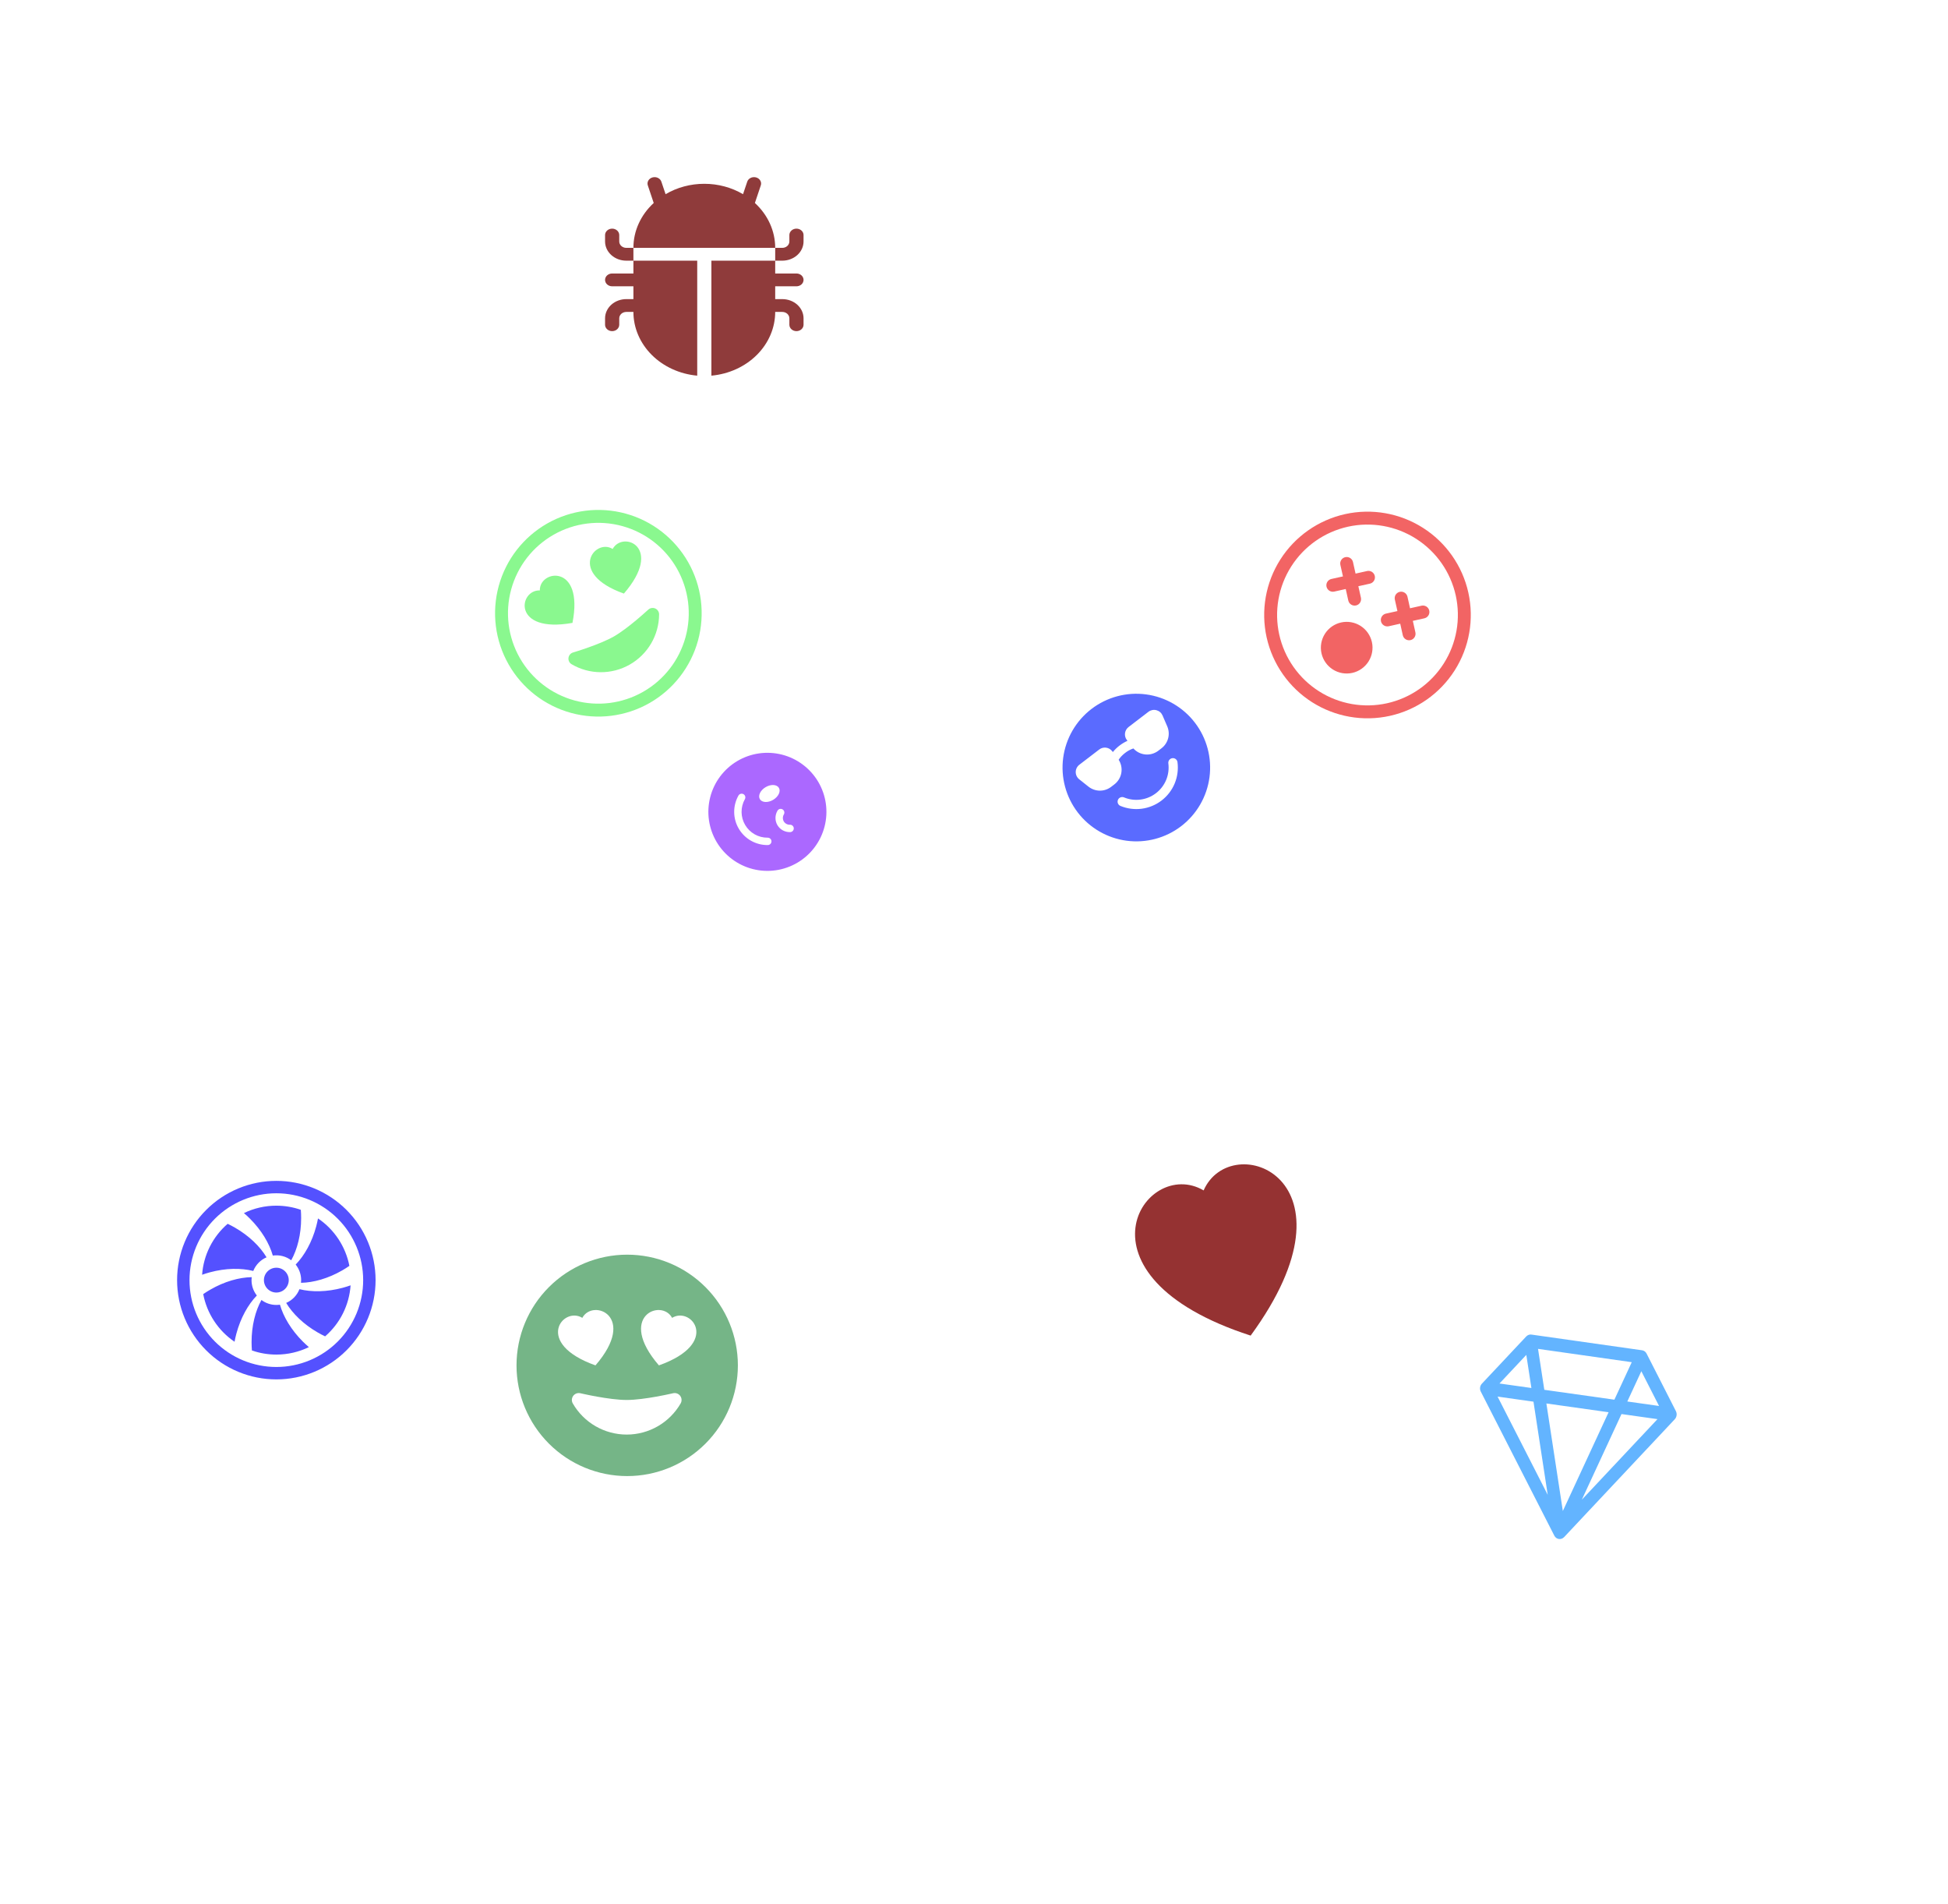 <svg width="132" height="129" viewBox="0 0 132 129" fill="none" xmlns="http://www.w3.org/2000/svg">
<g filter="url(#filter0_d_1_67)">
<path d="M4 62C4 66.418 7.582 70 12 70C16.418 70 20 66.418 20 62C20 57.582 16.418 54 12 54C7.582 54 4 57.582 4 62ZM112 62C112 66.418 115.582 70 120 70C124.418 70 128 66.418 128 62C128 57.582 124.418 54 120 54C115.582 54 112 57.582 112 62ZM12 63.5L120 63.5L120 60.5L12 60.5L12 63.5Z" fill="white"/>
<path d="M66 121C70.418 121 74 117.418 74 113C74 108.582 70.418 105 66 105C61.582 105 58 108.582 58 113C58 117.418 61.582 121 66 121ZM66 16C70.418 16 74 12.418 74 8C74 3.582 70.418 -1.13249e-06 66 -1.13249e-06C61.582 -1.13249e-06 58 3.582 58 8C58 12.418 61.582 16 66 16ZM67.5 113L67.5 8H64.5L64.5 113H67.5Z" fill="white"/>
<g clip-path="url(#clip0_1_67)">
<path d="M89.376 42.831C88.005 41.959 87.037 40.579 86.684 38.993C86.332 37.407 86.624 35.746 87.496 34.376C88.368 33.005 89.749 32.037 91.334 31.684C92.92 31.332 94.581 31.624 95.951 32.496C97.322 33.368 98.29 34.748 98.643 36.334C98.995 37.92 98.703 39.581 97.831 40.951C96.959 42.322 95.579 43.29 93.993 43.643C92.407 43.995 90.746 43.703 89.376 42.831ZM88.906 43.57C90.472 44.566 92.371 44.9 94.183 44.497C95.995 44.094 97.573 42.987 98.57 41.421C99.566 39.855 99.9 37.957 99.497 36.144C99.094 34.332 97.987 32.754 96.421 31.758C94.855 30.761 92.957 30.427 91.144 30.83C89.332 31.233 87.754 32.34 86.757 33.906C85.761 35.472 85.427 37.37 85.83 39.183C86.233 40.995 87.34 42.573 88.906 43.57Z" fill="#F26464"/>
<path d="M94.85 36.095C94.906 36.082 94.964 36.081 95.021 36.091C95.078 36.101 95.132 36.122 95.18 36.153C95.229 36.184 95.271 36.224 95.304 36.271C95.337 36.318 95.36 36.371 95.373 36.427L95.546 37.208L96.327 37.034C96.44 37.009 96.559 37.03 96.657 37.092C96.755 37.155 96.824 37.253 96.849 37.367C96.874 37.48 96.854 37.599 96.791 37.697C96.729 37.795 96.63 37.864 96.517 37.889L95.736 38.062L95.91 38.843C95.935 38.957 95.914 39.075 95.852 39.173C95.79 39.272 95.691 39.341 95.577 39.366C95.464 39.391 95.345 39.37 95.247 39.308C95.149 39.246 95.08 39.147 95.055 39.033L94.882 38.252L94.101 38.427C94.045 38.439 93.987 38.44 93.93 38.43C93.873 38.42 93.819 38.399 93.771 38.368C93.722 38.338 93.68 38.297 93.647 38.25C93.614 38.203 93.591 38.15 93.578 38.094C93.566 38.038 93.564 37.98 93.574 37.923C93.584 37.867 93.605 37.812 93.636 37.764C93.667 37.715 93.707 37.673 93.754 37.64C93.801 37.607 93.855 37.584 93.911 37.571L94.692 37.398L94.517 36.617C94.505 36.561 94.504 36.503 94.513 36.447C94.523 36.39 94.544 36.336 94.575 36.287C94.606 36.239 94.646 36.197 94.694 36.164C94.741 36.131 94.794 36.107 94.85 36.095ZM91.159 33.746C91.215 33.734 91.273 33.733 91.33 33.742C91.386 33.752 91.441 33.773 91.489 33.804C91.538 33.835 91.58 33.875 91.613 33.922C91.646 33.969 91.669 34.023 91.681 34.079L91.855 34.86L92.635 34.686C92.692 34.673 92.749 34.672 92.806 34.682C92.863 34.692 92.917 34.713 92.966 34.744C93.014 34.775 93.056 34.815 93.089 34.862C93.122 34.909 93.145 34.962 93.158 35.018C93.171 35.075 93.172 35.133 93.162 35.189C93.152 35.246 93.131 35.3 93.1 35.349C93.069 35.397 93.029 35.439 92.982 35.472C92.935 35.505 92.882 35.529 92.826 35.541L92.044 35.714L92.219 36.495C92.231 36.551 92.232 36.609 92.222 36.666C92.213 36.722 92.192 36.776 92.161 36.825C92.13 36.874 92.09 36.916 92.043 36.949C91.995 36.982 91.942 37.005 91.886 37.017C91.83 37.03 91.772 37.031 91.715 37.021C91.659 37.011 91.604 36.99 91.556 36.959C91.507 36.929 91.465 36.889 91.432 36.841C91.399 36.794 91.376 36.741 91.363 36.685L91.19 35.904L90.41 36.078C90.353 36.091 90.295 36.092 90.239 36.082C90.182 36.072 90.128 36.051 90.079 36.02C90.031 35.989 89.989 35.949 89.956 35.902C89.923 35.855 89.899 35.802 89.887 35.746C89.874 35.689 89.873 35.631 89.883 35.575C89.893 35.518 89.914 35.464 89.945 35.415C89.976 35.367 90.016 35.325 90.063 35.292C90.11 35.259 90.163 35.235 90.219 35.223L91.001 35.05L90.826 34.269C90.814 34.213 90.812 34.155 90.822 34.098C90.832 34.041 90.853 33.987 90.884 33.939C90.915 33.89 90.955 33.848 91.002 33.815C91.049 33.782 91.103 33.759 91.159 33.746ZM92.731 40.818C92.482 41.209 92.087 41.486 91.634 41.587C91.181 41.687 90.707 41.604 90.315 41.355C89.924 41.106 89.647 40.711 89.546 40.258C89.445 39.805 89.529 39.331 89.778 38.939C90.027 38.547 90.422 38.271 90.875 38.17C91.328 38.069 91.802 38.153 92.194 38.402C92.585 38.651 92.862 39.045 92.963 39.498C93.064 39.952 92.98 40.426 92.731 40.818Z" fill="#F26464"/>
</g>
<path d="M103.417 86.544C103.463 86.494 103.52 86.457 103.582 86.434C103.644 86.411 103.71 86.404 103.775 86.414L111.268 87.477C111.333 87.486 111.395 87.511 111.448 87.55C111.501 87.59 111.545 87.641 111.576 87.702L113.553 91.582C113.654 91.764 113.627 92 113.481 92.155L105.99 100.132C105.943 100.181 105.887 100.219 105.824 100.242C105.762 100.264 105.696 100.271 105.632 100.262C105.567 100.253 105.506 100.228 105.452 100.189C105.399 100.15 105.355 100.098 105.324 100.037L100.339 90.273C100.296 90.189 100.28 90.091 100.294 89.995C100.307 89.899 100.35 89.81 100.415 89.74L103.417 86.544ZM112.42 91.25L111.22 88.897L110.27 90.947L112.42 91.25ZM109.394 90.824L110.571 88.284L104.22 87.382L104.645 90.155L109.394 90.824ZM104.786 91.081L105.901 98.367L109.001 91.675L104.786 91.081ZM103.77 90.032L103.426 87.79L101.607 89.728L103.77 90.032ZM101.479 90.616L104.877 97.272L103.911 90.959L101.48 90.616L101.479 90.616ZM107.188 97.6L112.314 92.142L109.876 91.798L107.188 97.6Z" fill="#63B4FF"/>
<g clip-path="url(#clip1_1_67)">
<path d="M43.577 42.869C42.166 43.673 40.492 43.883 38.926 43.453C37.359 43.023 36.028 41.989 35.224 40.577C34.42 39.166 34.21 37.492 34.64 35.926C35.07 34.359 36.104 33.028 37.516 32.224C38.928 31.42 40.601 31.21 42.167 31.64C43.734 32.07 45.066 33.104 45.869 34.516C46.673 35.928 46.883 37.601 46.453 39.167C46.023 40.734 44.989 42.066 43.577 42.869ZM44.01 43.63C45.623 42.711 46.806 41.189 47.297 39.399C47.788 37.609 47.548 35.696 46.63 34.083C45.711 32.47 44.189 31.287 42.399 30.796C40.609 30.305 38.696 30.545 37.083 31.463C35.47 32.382 34.287 33.904 33.796 35.694C33.305 37.485 33.545 39.397 34.464 41.01C35.382 42.623 36.904 43.806 38.694 44.297C40.485 44.788 42.397 44.548 44.01 43.63Z" fill="#8AF88F"/>
<path d="M43.926 37.303C43.989 37.245 44.067 37.206 44.151 37.192C44.235 37.178 44.322 37.188 44.4 37.222C44.478 37.257 44.545 37.313 44.591 37.385C44.638 37.456 44.662 37.54 44.662 37.625C44.658 38.316 44.472 38.995 44.123 39.591C43.773 40.188 43.273 40.682 42.672 41.024C42.071 41.366 41.391 41.544 40.7 41.54C40.008 41.536 39.33 41.35 38.734 41C38.66 40.957 38.601 40.893 38.563 40.817C38.525 40.74 38.511 40.654 38.521 40.57C38.532 40.485 38.567 40.405 38.622 40.34C38.677 40.275 38.75 40.227 38.832 40.203L38.836 40.201L38.851 40.198L38.908 40.18L39.124 40.113C39.307 40.055 39.562 39.972 39.849 39.87C40.429 39.665 41.111 39.395 41.59 39.123C42.069 38.85 42.649 38.401 43.121 38.007C43.374 37.795 43.623 37.578 43.867 37.356L43.912 37.316L43.923 37.306L43.926 37.302L43.926 37.303ZM36.58 36C36.544 34.587 39.585 34.168 38.791 38.199C34.681 38.932 35.143 35.948 36.58 36ZM41.514 33.191C42.203 31.929 45.004 33.054 42.277 36.214C38.406 34.84 40.318 32.438 41.514 33.191Z" fill="#8AF88F"/>
</g>
<g clip-path="url(#clip2_1_67)">
<path d="M42.5 81C40.511 81 38.603 81.79 37.197 83.197C35.79 84.603 35 86.511 35 88.5C35 90.489 35.79 92.397 37.197 93.803C38.603 95.21 40.511 96 42.5 96C44.489 96 46.397 95.21 47.803 93.803C49.21 92.397 50 90.489 50 88.5C50 86.511 49.21 84.603 47.803 83.197C46.397 81.79 44.489 81 42.5 81ZM39.459 85.281C40.174 83.946 43.227 85.168 40.351 88.5C36.136 87.004 38.148 84.471 39.459 85.281ZM45.608 90.388C45.697 90.367 45.79 90.373 45.876 90.404C45.962 90.435 46.037 90.491 46.091 90.564C46.146 90.638 46.178 90.725 46.183 90.817C46.189 90.908 46.167 90.999 46.122 91.078C45.751 91.72 45.219 92.252 44.577 92.623C43.936 92.993 43.208 93.188 42.467 93.188C41.727 93.188 40.999 92.993 40.357 92.623C39.716 92.252 39.183 91.72 38.813 91.078C38.767 90.999 38.746 90.908 38.751 90.817C38.757 90.725 38.789 90.638 38.843 90.564C38.898 90.491 38.973 90.435 39.059 90.404C39.144 90.373 39.238 90.367 39.327 90.388H39.331L39.347 90.393L39.41 90.407L39.646 90.458C39.848 90.502 40.129 90.56 40.45 90.617C41.099 90.733 41.877 90.844 42.467 90.844C43.058 90.844 43.836 90.733 44.485 90.617C44.833 90.554 45.179 90.484 45.524 90.407L45.587 90.393L45.603 90.389L45.608 90.387V90.388ZM45.542 85.281C46.852 84.471 48.864 87.004 44.649 88.5C41.773 85.168 44.828 83.946 45.542 85.281Z" fill="#75B587"/>
</g>
<path fill-rule="evenodd" clip-rule="evenodd" d="M81.56 76.647C83.412 72.423 92.558 75.8 84.746 86.483C72.155 82.411 77.583 74.312 81.56 76.647Z" fill="#953232"/>
<path d="M55.441 48.96C55.982 49.873 56.138 50.963 55.875 51.991C55.613 53.018 54.952 53.9 54.04 54.441C53.127 54.982 52.037 55.138 51.009 54.875C49.982 54.613 49.1 53.952 48.559 53.04C48.018 52.127 47.862 51.037 48.125 50.009C48.387 48.982 49.048 48.1 49.96 47.559C50.873 47.018 51.963 46.862 52.991 47.125C54.018 47.387 54.9 48.048 55.441 48.96ZM52.39 50.187C52.746 49.976 52.921 49.612 52.78 49.375C52.64 49.138 52.236 49.116 51.88 49.327C51.524 49.538 51.349 49.902 51.49 50.14C51.631 50.377 52.034 50.399 52.39 50.187ZM50.379 49.802C50.321 49.769 50.253 49.761 50.189 49.779C50.125 49.797 50.071 49.839 50.038 49.897C49.845 50.242 49.745 50.631 49.75 51.026C49.754 51.421 49.863 51.808 50.065 52.147C50.266 52.487 50.553 52.768 50.898 52.962C51.242 53.155 51.631 53.255 52.026 53.25C52.059 53.25 52.092 53.243 52.122 53.231C52.153 53.218 52.18 53.199 52.203 53.176C52.226 53.152 52.245 53.124 52.257 53.094C52.269 53.063 52.275 53.03 52.275 52.997C52.275 52.964 52.268 52.932 52.255 52.901C52.242 52.871 52.223 52.844 52.199 52.821C52.175 52.798 52.148 52.78 52.117 52.768C52.086 52.756 52.053 52.75 52.02 52.75C51.713 52.754 51.41 52.677 51.142 52.526C50.875 52.375 50.651 52.157 50.495 51.892C50.338 51.628 50.253 51.327 50.25 51.02C50.246 50.713 50.324 50.41 50.474 50.142C50.507 50.084 50.515 50.016 50.497 49.952C50.479 49.888 50.437 49.834 50.379 49.802ZM53.116 51.174C53.133 51.145 53.143 51.114 53.148 51.081C53.152 51.049 53.15 51.016 53.142 50.984C53.134 50.952 53.119 50.922 53.099 50.896C53.079 50.87 53.054 50.848 53.026 50.832C52.998 50.815 52.966 50.804 52.934 50.8C52.901 50.795 52.868 50.797 52.837 50.806C52.805 50.814 52.775 50.829 52.749 50.849C52.723 50.868 52.701 50.893 52.684 50.922C52.512 51.215 52.495 51.59 52.681 51.904C52.867 52.218 53.204 52.382 53.544 52.373C53.577 52.372 53.61 52.364 53.64 52.351C53.67 52.338 53.697 52.319 53.719 52.295C53.742 52.271 53.759 52.243 53.771 52.212C53.783 52.181 53.788 52.149 53.788 52.116C53.787 52.083 53.779 52.051 53.766 52.021C53.752 51.991 53.733 51.964 53.709 51.941C53.686 51.919 53.657 51.901 53.627 51.889C53.596 51.878 53.563 51.872 53.531 51.873C53.447 51.877 53.364 51.858 53.29 51.818C53.217 51.779 53.155 51.721 53.111 51.649C53.069 51.577 53.048 51.494 53.049 51.411C53.05 51.327 53.073 51.245 53.116 51.174Z" fill="#AB68FF"/>
<g clip-path="url(#clip3_1_67)">
<path d="M80.04 51.97C81.093 51.163 81.782 49.972 81.957 48.657C82.131 47.343 81.776 46.013 80.97 44.96C80.163 43.907 78.972 43.218 77.657 43.043C76.343 42.869 75.013 43.224 73.96 44.03C72.907 44.837 72.218 46.028 72.043 47.343C71.869 48.657 72.224 49.987 73.03 51.04C73.837 52.093 75.028 52.782 76.343 52.957C77.657 53.131 78.987 52.776 80.04 51.97ZM73.129 48.794C73.055 48.735 72.995 48.66 72.954 48.574C72.913 48.488 72.892 48.394 72.893 48.299C72.894 48.204 72.916 48.111 72.959 48.026C73.001 47.941 73.062 47.867 73.138 47.809L74.488 46.775C74.619 46.674 74.785 46.63 74.95 46.652C75.114 46.674 75.263 46.76 75.364 46.891L75.408 46.949C75.541 46.786 75.692 46.639 75.86 46.511C76.034 46.378 76.218 46.269 76.4 46.189L76.356 46.131C76.255 46 76.211 45.834 76.233 45.669C76.255 45.505 76.341 45.356 76.472 45.255L77.822 44.221C77.897 44.164 77.985 44.124 78.078 44.105C78.171 44.086 78.267 44.089 78.359 44.113C78.451 44.137 78.537 44.181 78.609 44.243C78.681 44.305 78.738 44.383 78.776 44.47L79.093 45.204C79.204 45.46 79.226 45.745 79.156 46.015C79.086 46.285 78.928 46.524 78.706 46.693L78.489 46.86C78.239 47.051 77.927 47.141 77.614 47.112C77.301 47.084 77.011 46.938 76.8 46.705C76.598 46.773 76.408 46.876 76.24 47.008C76.045 47.157 75.897 47.321 75.802 47.47C75.972 47.734 76.037 48.052 75.983 48.362C75.929 48.671 75.761 48.949 75.511 49.14L75.294 49.306C75.073 49.476 74.801 49.566 74.522 49.564C74.244 49.561 73.974 49.465 73.756 49.292L73.129 48.794ZM76.161 50.02C76.516 50.168 76.903 50.219 77.284 50.169C77.664 50.12 78.025 49.97 78.33 49.737C78.635 49.503 78.873 49.194 79.021 48.839C79.168 48.484 79.219 48.097 79.169 47.716C79.164 47.675 79.166 47.634 79.177 47.594C79.187 47.554 79.206 47.517 79.231 47.484C79.256 47.451 79.287 47.424 79.323 47.403C79.358 47.383 79.398 47.369 79.439 47.364C79.48 47.358 79.521 47.361 79.561 47.372C79.6 47.383 79.638 47.401 79.67 47.426C79.703 47.452 79.73 47.483 79.751 47.519C79.771 47.555 79.784 47.594 79.789 47.635C79.853 48.125 79.787 48.623 79.598 49.079C79.409 49.535 79.102 49.933 78.71 50.233C78.318 50.533 77.854 50.725 77.364 50.789C76.875 50.853 76.377 50.787 75.921 50.598C75.845 50.566 75.785 50.505 75.753 50.428C75.722 50.352 75.722 50.266 75.754 50.19C75.786 50.114 75.846 50.053 75.922 50.022C75.999 49.99 76.085 49.989 76.161 50.02Z" fill="#5A6BFF"/>
</g>
<g clip-path="url(#clip4_1_67)">
<path d="M20.406 78.522C20.406 79.626 20.151 80.63 19.734 81.38C19.557 81.247 19.356 81.15 19.142 81.096C18.928 81.041 18.705 81.029 18.486 81.061C18.251 80.235 17.721 79.346 16.941 78.565C16.809 78.432 16.671 78.305 16.528 78.183C17.213 77.852 17.964 77.68 18.725 77.681C19.306 77.681 19.864 77.78 20.384 77.96C20.399 78.144 20.406 78.332 20.406 78.522ZM20.406 82.725C20.406 82.786 20.403 82.848 20.396 82.907C21.252 82.891 22.245 82.611 23.196 82.062C23.36 81.967 23.52 81.866 23.675 81.758C23.419 80.448 22.655 79.292 21.549 78.545C21.515 78.725 21.474 78.905 21.427 79.083C21.141 80.149 20.633 81.055 20.035 81.671C20.267 81.959 20.406 82.326 20.406 82.725ZM20.291 83.337C20.21 83.544 20.089 83.733 19.934 83.893C19.78 84.053 19.596 84.181 19.392 84.269C19.833 85.001 20.573 85.719 21.523 86.267C21.691 86.365 21.86 86.454 22.031 86.534C22.532 86.1 22.943 85.571 23.239 84.978C23.535 84.385 23.711 83.739 23.757 83.078C23.582 83.139 23.403 83.196 23.218 83.245C22.156 83.53 21.122 83.545 20.291 83.338V83.337ZM18.725 84.406C18.347 84.406 17.997 84.281 17.716 84.07C17.301 84.818 17.047 85.82 17.047 86.921C17.047 87.114 17.055 87.305 17.07 87.49C17.602 87.675 18.162 87.769 18.725 87.769C19.515 87.769 20.263 87.587 20.93 87.263C20.786 87.14 20.646 87.012 20.512 86.878C19.735 86.099 19.205 85.212 18.969 84.389C18.89 84.4 18.808 84.406 18.725 84.406ZM17.044 82.725C17.044 82.658 17.048 82.591 17.055 82.524C16.198 82.538 15.202 82.819 14.248 83.371C14.085 83.465 13.925 83.565 13.77 83.672C13.895 84.323 14.146 84.943 14.511 85.497C14.875 86.051 15.345 86.527 15.893 86.9C15.927 86.715 15.969 86.532 16.017 86.351C16.303 85.285 16.808 84.382 17.404 83.766C17.17 83.469 17.043 83.103 17.044 82.725ZM14.23 82.194C15.295 81.908 16.33 81.895 17.162 82.104C17.327 81.689 17.652 81.356 18.062 81.179C17.621 80.444 16.88 79.722 15.926 79.172C15.763 79.078 15.596 78.99 15.426 78.909C14.925 79.342 14.514 79.87 14.216 80.463C13.919 81.055 13.742 81.7 13.695 82.361C13.868 82.299 14.046 82.243 14.23 82.194ZM18.725 83.566C18.948 83.566 19.162 83.477 19.319 83.319C19.477 83.162 19.566 82.948 19.566 82.725C19.566 82.502 19.477 82.288 19.319 82.131C19.162 81.973 18.948 81.884 18.725 81.884C18.502 81.884 18.288 81.973 18.131 82.131C17.973 82.288 17.884 82.502 17.884 82.725C17.884 82.948 17.973 83.162 18.131 83.319C18.288 83.477 18.502 83.566 18.725 83.566Z" fill="#5451FF"/>
<path d="M18.725 88.609C17.164 88.609 15.668 87.989 14.564 86.886C13.461 85.782 12.841 84.286 12.841 82.725C12.841 81.164 13.461 79.668 14.564 78.564C15.668 77.461 17.164 76.841 18.725 76.841C20.286 76.841 21.782 77.461 22.886 78.564C23.989 79.668 24.609 81.164 24.609 82.725C24.609 84.286 23.989 85.782 22.886 86.886C21.782 87.989 20.286 88.609 18.725 88.609ZM18.725 89.45C20.509 89.45 22.219 88.742 23.48 87.48C24.741 86.219 25.45 84.509 25.45 82.725C25.45 80.941 24.741 79.231 23.48 77.97C22.219 76.709 20.509 76 18.725 76C16.941 76 15.231 76.709 13.97 77.97C12.709 79.231 12 80.941 12 82.725C12 84.509 12.709 86.219 13.97 87.48C15.231 88.742 16.941 89.45 18.725 89.45Z" fill="#5451FF"/>
</g>
<path d="M44.822 8.327C44.806 8.27 44.777 8.216 44.738 8.17C44.698 8.123 44.649 8.085 44.592 8.056C44.536 8.027 44.473 8.009 44.409 8.003C44.344 7.996 44.279 8.002 44.217 8.019C44.155 8.036 44.097 8.064 44.047 8.102C43.998 8.139 43.957 8.186 43.928 8.238C43.898 8.29 43.881 8.347 43.877 8.406C43.873 8.464 43.882 8.523 43.903 8.578L44.297 9.752C43.414 10.562 42.92 11.655 42.921 12.792H52.529C52.53 11.655 52.036 10.562 51.153 9.752L51.547 8.578C51.568 8.523 51.577 8.464 51.573 8.406C51.569 8.347 51.551 8.29 51.522 8.238C51.493 8.186 51.452 8.139 51.403 8.102C51.353 8.064 51.295 8.036 51.233 8.019C51.171 8.002 51.106 7.996 51.041 8.003C50.977 8.009 50.914 8.027 50.858 8.056C50.801 8.085 50.752 8.123 50.712 8.17C50.673 8.216 50.644 8.27 50.628 8.327L50.349 9.156C49.569 8.696 48.657 8.451 47.725 8.452C46.793 8.451 45.881 8.696 45.101 9.156L44.822 8.327Z" fill="#8F3B3B"/>
<path d="M52.529 12.792V13.66H48.205V21.45C49.39 21.342 50.489 20.841 51.287 20.043C52.086 19.245 52.529 18.208 52.529 17.132H53.009C53.136 17.132 53.258 17.178 53.349 17.259C53.439 17.34 53.489 17.451 53.489 17.566V18C53.489 18.115 53.54 18.225 53.63 18.307C53.72 18.388 53.842 18.434 53.97 18.434C54.097 18.434 54.219 18.388 54.309 18.307C54.399 18.225 54.45 18.115 54.45 18V17.566C54.45 17.221 54.298 16.89 54.028 16.645C53.758 16.401 53.391 16.264 53.009 16.264H52.529V15.396H53.97C54.097 15.396 54.219 15.35 54.309 15.269C54.399 15.188 54.45 15.077 54.45 14.962C54.45 14.847 54.399 14.737 54.309 14.655C54.219 14.574 54.097 14.528 53.97 14.528H52.529V13.66H53.009C53.391 13.66 53.758 13.523 54.028 13.279C54.298 13.035 54.45 12.704 54.45 12.358V11.924C54.45 11.809 54.399 11.699 54.309 11.617C54.219 11.536 54.097 11.49 53.97 11.49C53.842 11.49 53.72 11.536 53.63 11.617C53.54 11.699 53.489 11.809 53.489 11.924V12.358C53.489 12.473 53.439 12.584 53.349 12.665C53.258 12.746 53.136 12.792 53.009 12.792H52.529ZM47.245 21.45V13.66H42.921V12.792H42.441C42.314 12.792 42.191 12.746 42.101 12.665C42.011 12.584 41.961 12.473 41.961 12.358V11.924C41.961 11.809 41.91 11.699 41.82 11.617C41.73 11.536 41.608 11.49 41.48 11.49C41.353 11.49 41.231 11.536 41.141 11.617C41.051 11.699 41 11.809 41 11.924V12.358C41 12.704 41.152 13.035 41.422 13.279C41.692 13.523 42.059 13.66 42.441 13.66H42.921V14.528H41.48C41.353 14.528 41.231 14.574 41.141 14.655C41.051 14.737 41 14.847 41 14.962C41 15.077 41.051 15.188 41.141 15.269C41.231 15.35 41.353 15.396 41.48 15.396H42.921V16.264H42.441C42.059 16.264 41.692 16.401 41.422 16.645C41.152 16.89 41 17.221 41 17.566V18C41 18.115 41.051 18.225 41.141 18.307C41.231 18.388 41.353 18.434 41.48 18.434C41.608 18.434 41.73 18.388 41.82 18.307C41.91 18.225 41.961 18.115 41.961 18V17.566C41.961 17.451 42.011 17.34 42.101 17.259C42.191 17.178 42.314 17.132 42.441 17.132H42.921C42.921 18.208 43.364 19.245 44.163 20.043C44.961 20.841 46.06 21.342 47.245 21.45Z" fill="#8F3B3B"/>
</g>
<defs>
<filter id="filter0_d_1_67" x="0" y="-1.19209e-06" width="132" height="129" filterUnits="userSpaceOnUse" color-interpolation-filters="sRGB">
<feFlood flood-opacity="0" result="BackgroundImageFix"/>
<feColorMatrix in="SourceAlpha" type="matrix" values="0 0 0 0 0 0 0 0 0 0 0 0 0 0 0 0 0 0 127 0" result="hardAlpha"/>
<feOffset dy="4"/>
<feGaussianBlur stdDeviation="2"/>
<feComposite in2="hardAlpha" operator="out"/>
<feColorMatrix type="matrix" values="0 0 0 0 0 0 0 0 0 0 0 0 0 0 0 0 0 0 0.25 0"/>
<feBlend mode="normal" in2="BackgroundImageFix" result="effect1_dropShadow_1_67"/>
<feBlend mode="normal" in="SourceGraphic" in2="effect1_dropShadow_1_67" result="shape"/>
</filter>
<clipPath id="clip0_1_67">
<rect width="14" height="14" fill="white" transform="translate(90.515 28) rotate(32.465)"/>
</clipPath>
<clipPath id="clip1_1_67">
<rect width="14" height="14" fill="white" transform="translate(31 34.927) rotate(-29.656)"/>
</clipPath>
<clipPath id="clip2_1_67">
<rect width="15" height="15" fill="white" transform="translate(35 81)"/>
</clipPath>
<clipPath id="clip3_1_67">
<rect width="10" height="10" fill="white" transform="translate(69.99 47.071) rotate(-37.446)"/>
</clipPath>
<clipPath id="clip4_1_67">
<rect width="13.45" height="13.45" fill="white" transform="translate(12 76)"/>
</clipPath>
</defs>
</svg>

